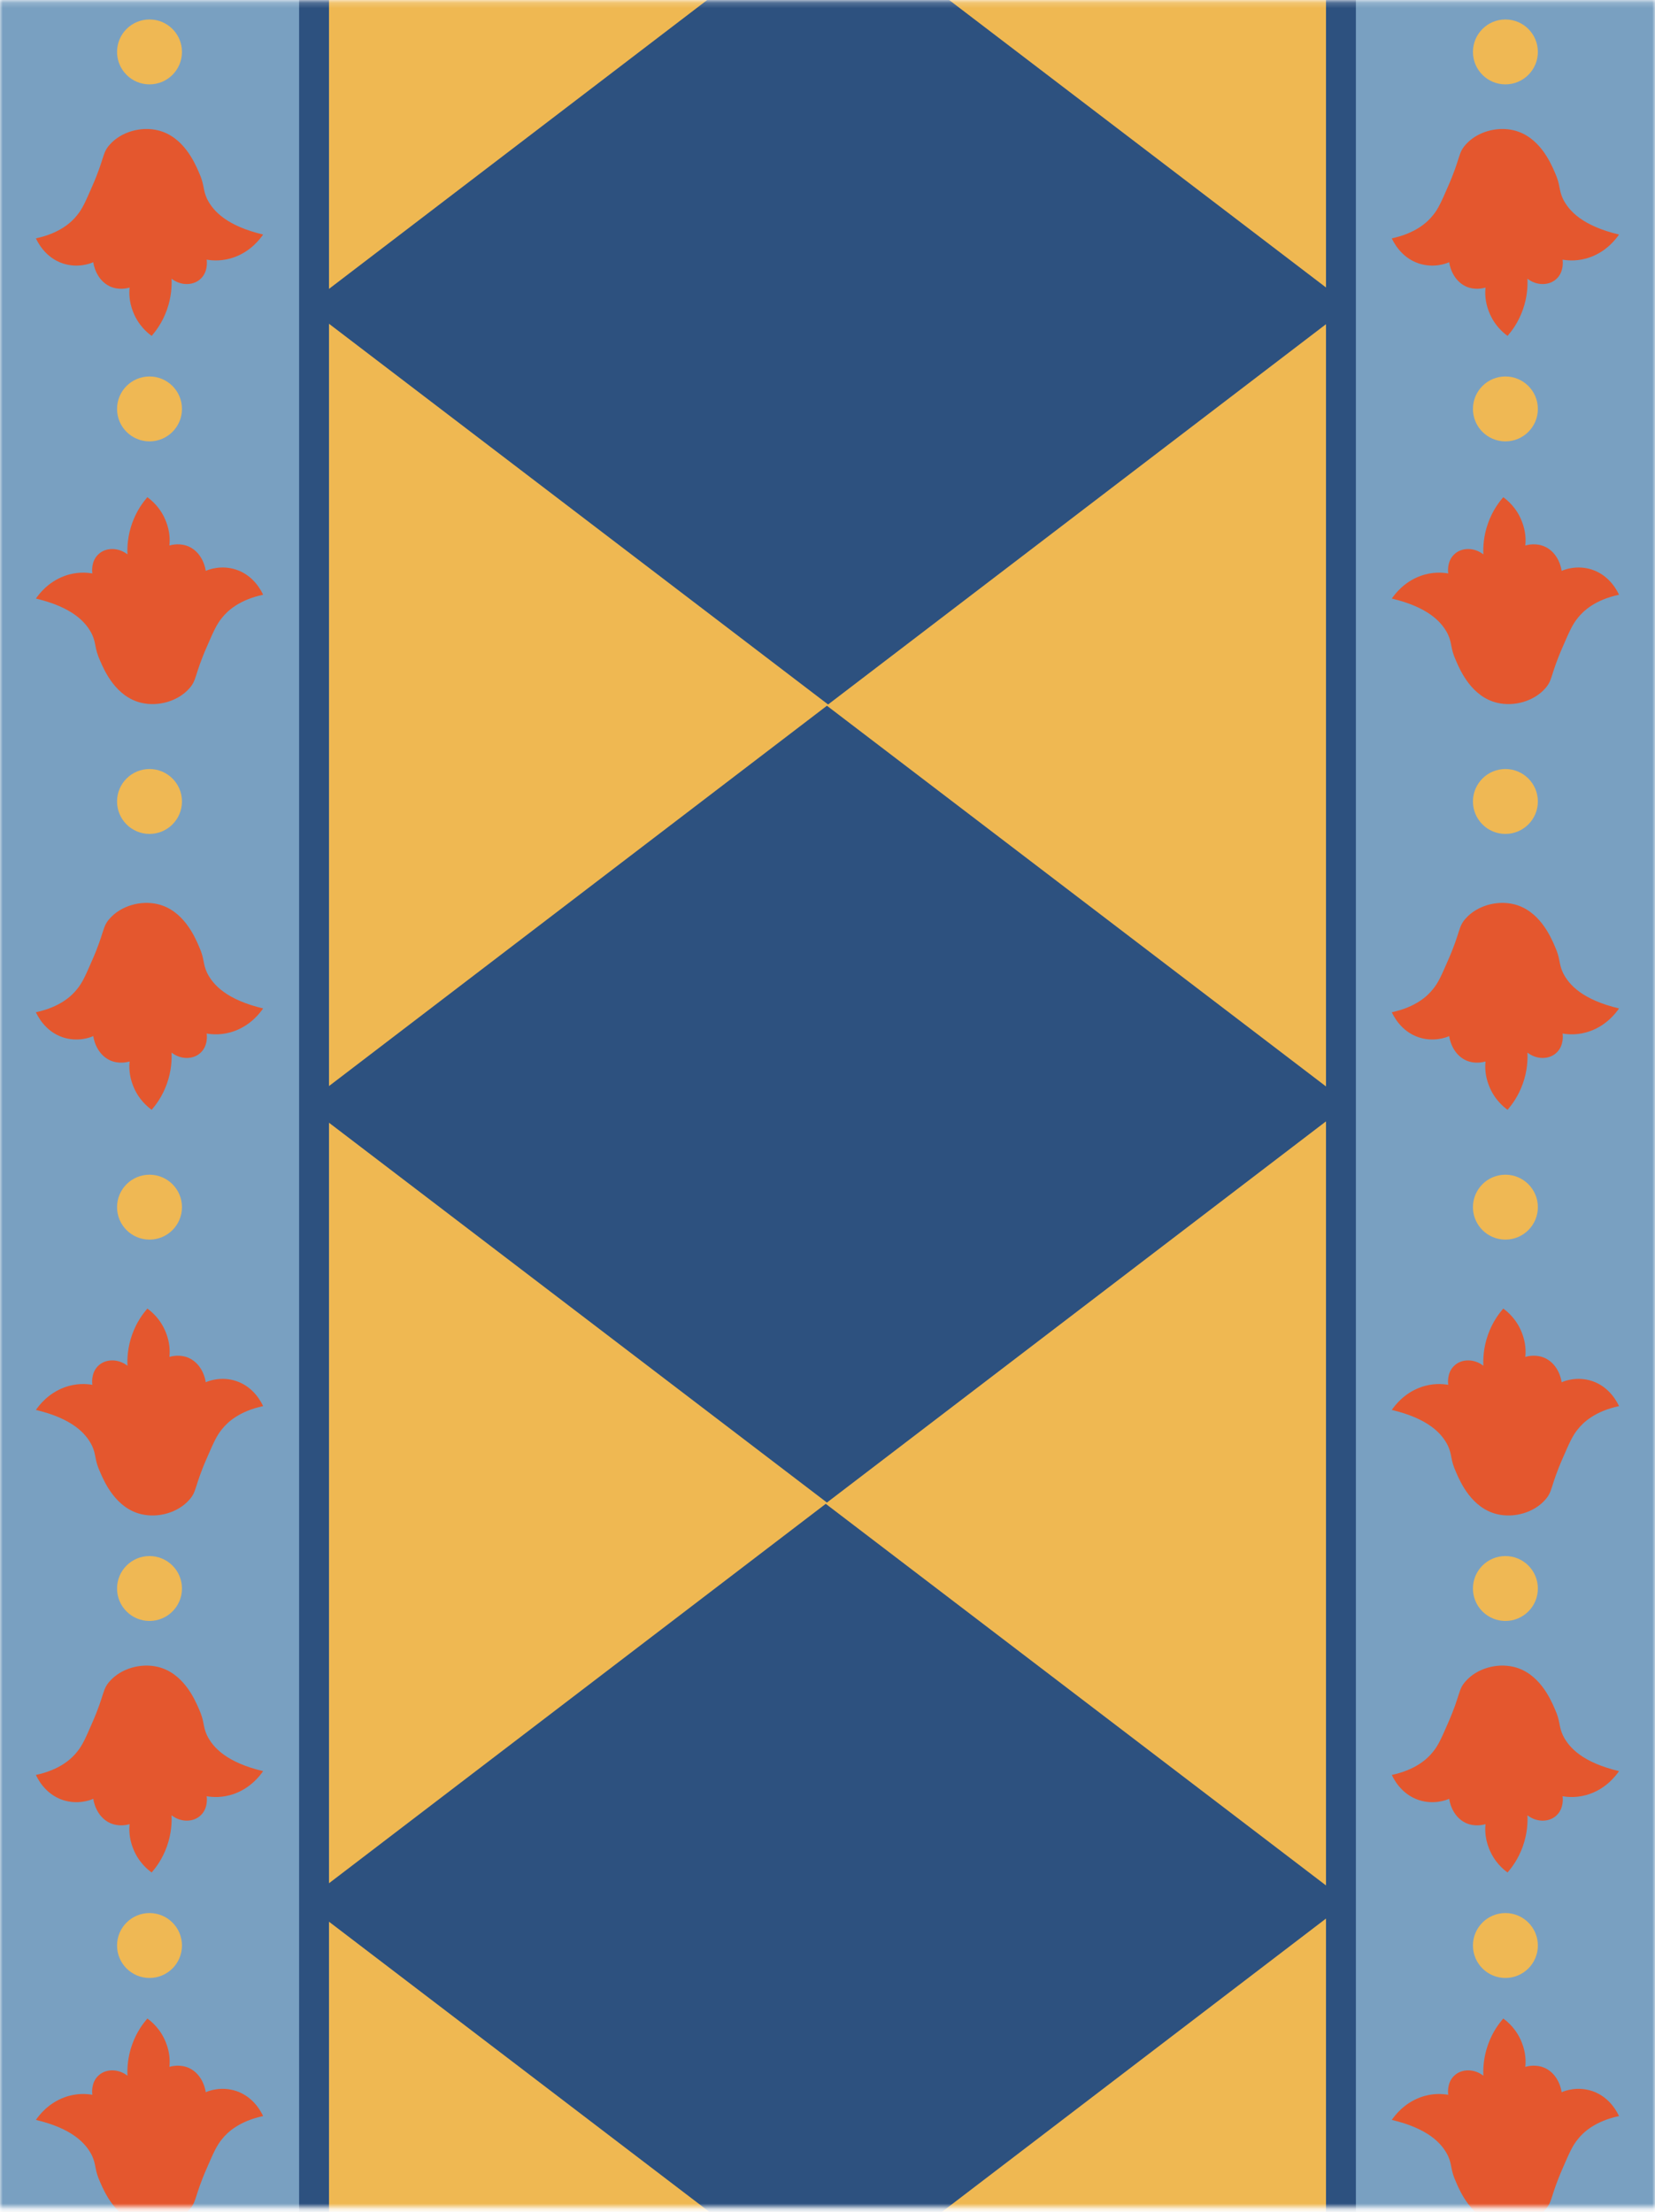 <svg width="300" height="401" viewBox="0 0 300 401" fill="none" xmlns="http://www.w3.org/2000/svg">
<mask id="mask0_655_9899" style="mask-type:alpha" maskUnits="userSpaceOnUse" x="0" y="0" width="300" height="401">
<rect y="0.186" width="300" height="400" fill="#C4C4C4"/>
</mask>
<g mask="url(#mask0_655_9899)">
<rect y="0.186" width="300" height="400" fill="#2D517F"/>
<rect y="483.396" width="530.241" height="300" transform="rotate(-90 0 483.396)" fill="#EFB852"/>
<path d="M-2.711 480.686V483.396H0H54.217H56.928V480.686L56.928 -49.555V-52.266H54.217H0H-2.711V-49.555L-2.711 480.686Z" fill="#79A0C1" stroke="#2D517F" stroke-width="5.422"/>
<rect x="243.072" y="486.107" width="535.663" height="59.639" transform="rotate(-90 243.072 486.107)" fill="#79A0C1" stroke="#2D517F" stroke-width="5.422"/>
<path d="M27.495 339.485C26.764 338.967 25.076 337.584 24.119 335.107C23.388 333.264 23.388 331.651 23.5 330.729C23.05 330.844 21.531 331.248 19.899 330.499C17.367 329.289 16.917 326.351 16.917 326.121C16.298 326.409 14.047 327.215 11.402 326.351C8.082 325.257 6.732 322.261 6.507 321.8C10.84 320.879 12.978 318.862 13.934 317.653C14.947 316.443 15.51 315.118 16.692 312.41C18.999 307.168 18.492 306.362 19.899 304.806C21.925 302.502 25.526 301.465 28.621 302.214C33.179 303.309 35.261 307.975 36.048 309.818C37.118 312.18 36.724 312.871 37.511 314.599C38.637 316.904 41.169 319.554 47.696 321.109C47.134 321.915 45.502 324.104 42.52 325.199C40.325 326.005 38.468 325.833 37.455 325.66C37.511 325.89 37.737 327.849 36.386 329.116C35.092 330.384 32.785 330.441 31.097 329.116C31.153 330.326 31.097 332.4 30.253 334.762C29.409 337.123 28.227 338.621 27.495 339.485Z" fill="#E4572E"/>
<path d="M27.495 201.208C26.764 200.689 25.076 199.307 24.119 196.829C23.388 194.986 23.388 193.373 23.5 192.451C23.05 192.567 21.531 192.97 19.899 192.221C17.367 191.011 16.917 188.073 16.917 187.843C16.298 188.131 14.047 188.937 11.402 188.073C8.082 186.979 6.732 183.983 6.507 183.522C10.84 182.601 12.978 180.584 13.934 179.375C14.947 178.165 15.51 176.84 16.692 174.133C18.999 168.89 18.492 168.084 19.899 166.529C21.925 164.224 25.526 163.187 28.621 163.936C33.179 165.031 35.261 169.697 36.048 171.54C37.118 173.902 36.724 174.593 37.511 176.322C38.637 178.626 41.169 181.276 47.696 182.831C47.134 183.638 45.502 185.827 42.52 186.921C40.325 187.728 38.468 187.555 37.455 187.382C37.511 187.612 37.737 189.571 36.386 190.838C35.092 192.106 32.785 192.163 31.097 190.838C31.153 192.048 31.097 194.122 30.253 196.484C29.409 198.846 28.227 200.343 27.495 201.208Z" fill="#E4572E"/>
<path d="M26.708 90.143C27.439 90.662 29.127 92.044 30.084 94.521C30.815 96.365 30.815 97.978 30.703 98.899C31.153 98.784 32.672 98.381 34.304 99.13C36.836 100.339 37.286 103.277 37.286 103.508C37.905 103.22 40.156 102.413 42.801 103.277C46.121 104.372 47.471 107.367 47.696 107.828C43.364 108.75 41.225 110.766 40.269 111.976C39.256 113.186 38.693 114.51 37.511 117.218C35.204 122.46 35.711 123.267 34.304 124.822C32.278 127.126 28.677 128.163 25.582 127.414C21.024 126.32 18.942 121.654 18.155 119.81C17.085 117.448 17.479 116.757 16.692 115.029C15.566 112.725 13.034 110.075 6.507 108.519C7.07 107.713 8.701 105.524 11.684 104.429C13.878 103.623 15.735 103.796 16.748 103.969C16.692 103.738 16.466 101.78 17.817 100.512C19.111 99.245 21.418 99.187 23.106 100.512C23.05 99.302 23.106 97.229 23.95 94.867C24.794 92.505 25.976 91.007 26.708 90.143Z" fill="#E4572E"/>
<path d="M26.708 237.248C27.439 237.766 29.127 239.149 30.084 241.626C30.815 243.469 30.815 245.082 30.703 246.004C31.153 245.888 32.672 245.485 34.304 246.234C36.836 247.444 37.286 250.382 37.286 250.612C37.905 250.324 40.156 249.518 42.801 250.382C46.121 251.476 47.471 254.472 47.696 254.933C43.364 255.854 41.225 257.871 40.269 259.08C39.256 260.29 38.693 261.615 37.511 264.322C35.204 269.565 35.711 270.371 34.304 271.926C32.278 274.231 28.677 275.268 25.582 274.519C21.024 273.424 18.942 268.758 18.155 266.915C17.085 264.553 17.479 263.862 16.692 262.133C15.566 259.829 13.034 257.179 6.507 255.624C7.07 254.817 8.701 252.628 11.684 251.534C13.878 250.727 15.735 250.9 16.748 251.073C16.692 250.843 16.466 248.884 17.817 247.617C19.111 246.349 21.418 246.292 23.106 247.617C23.05 246.407 23.106 244.333 23.95 241.971C24.794 239.609 25.976 238.112 26.708 237.248Z" fill="#E4572E"/>
<path d="M26.708 365.965C27.439 366.483 29.127 367.866 30.084 370.343C30.815 372.186 30.815 373.799 30.703 374.721C31.153 374.606 32.672 374.203 34.304 374.951C36.836 376.161 37.286 379.099 37.286 379.329C37.905 379.041 40.156 378.235 42.801 379.099C46.121 380.194 47.471 383.189 47.696 383.65C43.364 384.572 41.225 386.588 40.269 387.798C39.256 389.007 38.693 390.332 37.511 393.04C35.204 398.282 35.711 399.088 34.304 400.644C32.278 402.948 28.677 403.985 25.582 403.236C21.024 402.142 18.942 397.475 18.155 395.632C17.085 393.27 17.479 392.579 16.692 390.851C15.566 388.546 13.034 385.897 6.507 384.341C7.07 383.535 8.701 381.346 11.684 380.251C13.878 379.445 15.735 379.618 16.748 379.79C16.692 379.56 16.466 377.601 17.817 376.334C19.111 375.067 21.418 375.009 23.106 376.334C23.05 375.124 23.106 373.05 23.95 370.689C24.794 368.327 25.976 366.829 26.708 365.965Z" fill="#E4572E"/>
<circle cx="27.101" cy="287.999" r="5.884" transform="rotate(-180 27.101 287.999)" fill="#EFB854"/>
<circle cx="27.101" cy="218.86" r="5.884" transform="rotate(-180 27.101 218.86)" fill="#EFB854"/>
<circle cx="27.101" cy="145.308" r="5.884" transform="rotate(-180 27.101 145.308)" fill="#EFB854"/>
<circle cx="27.101" cy="352.725" r="5.884" transform="rotate(-180 27.101 352.725)" fill="#EFB854"/>
<path d="M273.278 339.485C272.546 338.967 270.858 337.584 269.902 335.107C269.17 333.264 269.17 331.651 269.283 330.729C268.832 330.844 267.313 331.248 265.681 330.499C263.149 329.289 262.699 326.351 262.699 326.121C262.08 326.409 259.829 327.215 257.185 326.351C253.865 325.257 252.514 322.261 252.289 321.8C256.622 320.879 258.76 318.862 259.717 317.653C260.73 316.443 261.292 315.118 262.474 312.41C264.781 307.168 264.275 306.362 265.681 304.806C267.707 302.502 271.308 301.465 274.403 302.214C278.961 303.309 281.043 307.975 281.831 309.818C282.9 312.18 282.506 312.871 283.294 314.599C284.419 316.904 286.951 319.554 293.479 321.109C292.916 321.915 291.284 324.104 288.302 325.199C286.107 326.005 284.25 325.833 283.237 325.66C283.294 325.89 283.519 327.849 282.168 329.116C280.874 330.384 278.567 330.441 276.879 329.116C276.935 330.326 276.879 332.4 276.035 334.762C275.191 337.123 274.009 338.621 273.278 339.485Z" fill="#E4572E"/>
<path d="M273.278 201.208C272.546 200.689 270.858 199.307 269.902 196.829C269.17 194.986 269.17 193.373 269.283 192.451C268.832 192.567 267.313 192.97 265.681 192.221C263.149 191.011 262.699 188.073 262.699 187.843C262.08 188.131 259.829 188.937 257.185 188.073C253.865 186.979 252.514 183.983 252.289 183.522C256.622 182.601 258.76 180.584 259.717 179.375C260.73 178.165 261.292 176.84 262.474 174.133C264.781 168.89 264.275 168.084 265.681 166.529C267.707 164.224 271.308 163.187 274.403 163.936C278.961 165.031 281.043 169.697 281.831 171.54C282.9 173.902 282.506 174.593 283.294 176.322C284.419 178.626 286.951 181.276 293.479 182.831C292.916 183.638 291.284 185.827 288.302 186.921C286.107 187.728 284.25 187.555 283.237 187.382C283.294 187.612 283.519 189.571 282.168 190.838C280.874 192.106 278.567 192.163 276.879 190.838C276.935 192.048 276.879 194.122 276.035 196.484C275.191 198.846 274.009 200.343 273.278 201.208Z" fill="#E4572E"/>
<path d="M272.49 90.143C273.221 90.662 274.909 92.044 275.866 94.521C276.598 96.365 276.598 97.978 276.485 98.899C276.935 98.784 278.454 98.381 280.086 99.13C282.618 100.339 283.069 103.277 283.069 103.508C283.688 103.22 285.938 102.413 288.583 103.277C291.903 104.372 293.253 107.367 293.478 107.828C289.146 108.75 287.007 110.766 286.051 111.976C285.038 113.186 284.475 114.51 283.294 117.218C280.987 122.46 281.493 123.267 280.086 124.822C278.061 127.126 274.459 128.163 271.364 127.414C266.807 126.32 264.725 121.654 263.937 119.81C262.868 117.448 263.262 116.757 262.474 115.029C261.348 112.725 258.816 110.075 252.289 108.519C252.852 107.713 254.484 105.524 257.466 104.429C259.66 103.623 261.517 103.796 262.53 103.969C262.474 103.738 262.249 101.78 263.599 100.512C264.893 99.245 267.201 99.187 268.889 100.512C268.832 99.302 268.889 97.229 269.733 94.867C270.577 92.505 271.758 91.007 272.49 90.143Z" fill="#E4572E"/>
<path d="M272.49 237.248C273.221 237.766 274.909 239.149 275.866 241.626C276.598 243.469 276.598 245.082 276.485 246.004C276.935 245.888 278.454 245.485 280.086 246.234C282.618 247.444 283.069 250.382 283.069 250.612C283.688 250.324 285.938 249.518 288.583 250.382C291.903 251.476 293.253 254.472 293.478 254.933C289.146 255.854 287.007 257.871 286.051 259.08C285.038 260.29 284.475 261.615 283.294 264.322C280.987 269.565 281.493 270.371 280.086 271.926C278.061 274.231 274.459 275.268 271.364 274.519C266.807 273.424 264.725 268.758 263.937 266.915C262.868 264.553 263.262 263.862 262.474 262.133C261.348 259.829 258.816 257.179 252.289 255.624C252.852 254.817 254.484 252.628 257.466 251.534C259.66 250.727 261.517 250.9 262.53 251.073C262.474 250.843 262.249 248.884 263.599 247.617C264.893 246.349 267.201 246.292 268.889 247.617C268.832 246.407 268.889 244.333 269.733 241.971C270.577 239.609 271.758 238.112 272.49 237.248Z" fill="#E4572E"/>
<path d="M272.49 365.965C273.221 366.483 274.909 367.866 275.866 370.343C276.598 372.186 276.598 373.799 276.485 374.721C276.935 374.606 278.454 374.203 280.086 374.951C282.618 376.161 283.069 379.099 283.069 379.329C283.688 379.041 285.938 378.235 288.583 379.099C291.903 380.194 293.253 383.189 293.478 383.65C289.146 384.572 287.007 386.588 286.051 387.798C285.038 389.007 284.475 390.332 283.294 393.04C280.987 398.282 281.493 399.088 280.086 400.644C278.061 402.948 274.459 403.985 271.364 403.236C266.807 402.142 264.725 397.475 263.937 395.632C262.868 393.27 263.262 392.579 262.474 390.851C261.348 388.546 258.816 385.897 252.289 384.341C252.852 383.535 254.484 381.346 257.466 380.251C259.66 379.445 261.517 379.618 262.53 379.79C262.474 379.56 262.249 377.601 263.599 376.334C264.893 375.067 267.201 375.009 268.889 376.334C268.832 375.124 268.889 373.05 269.733 370.689C270.577 368.327 271.758 366.829 272.49 365.965Z" fill="#E4572E"/>
<circle cx="272.883" cy="287.999" r="5.884" transform="rotate(-180 272.883 287.999)" fill="#EFB854"/>
<circle cx="272.883" cy="218.86" r="5.884" transform="rotate(-180 272.883 218.86)" fill="#EFB854"/>
<circle cx="272.883" cy="145.308" r="5.884" transform="rotate(-180 272.883 145.308)" fill="#EFB854"/>
<circle cx="272.883" cy="352.725" r="5.884" transform="rotate(-180 272.883 352.725)" fill="#EFB854"/>
<path d="M27.495 60.899C26.764 60.381 25.076 58.998 24.119 56.521C23.388 54.678 23.388 53.065 23.5 52.143C23.05 52.258 21.531 52.662 19.899 51.913C17.367 50.703 16.917 47.765 16.917 47.535C16.298 47.823 14.047 48.629 11.402 47.765C8.082 46.671 6.732 43.675 6.507 43.214C10.84 42.293 12.978 40.276 13.934 39.067C14.947 37.857 15.51 36.532 16.692 33.825C18.999 28.582 18.492 27.776 19.899 26.221C21.925 23.916 25.526 22.879 28.621 23.628C33.179 24.723 35.261 29.389 36.048 31.232C37.118 33.594 36.724 34.285 37.511 36.014C38.637 38.318 41.169 40.968 47.696 42.523C47.134 43.33 45.502 45.519 42.52 46.613C40.325 47.419 38.468 47.247 37.455 47.074C37.511 47.304 37.737 49.263 36.386 50.53C35.092 51.798 32.785 51.855 31.097 50.53C31.153 51.74 31.097 53.814 30.253 56.176C29.409 58.538 28.227 60.035 27.495 60.899Z" fill="#E4572E"/>
<circle cx="27.101" cy="9.413" r="5.884" transform="rotate(-180 27.101 9.413)" fill="#EFB854"/>
<circle cx="27.101" cy="74.139" r="5.884" transform="rotate(-180 27.101 74.139)" fill="#EFB854"/>
<path d="M273.278 60.899C272.546 60.381 270.858 58.998 269.902 56.521C269.17 54.678 269.17 53.065 269.283 52.143C268.832 52.258 267.313 52.662 265.681 51.913C263.149 50.703 262.699 47.765 262.699 47.535C262.08 47.823 259.829 48.629 257.185 47.765C253.865 46.671 252.514 43.675 252.289 43.214C256.622 42.293 258.76 40.276 259.717 39.067C260.73 37.857 261.292 36.532 262.474 33.825C264.781 28.582 264.275 27.776 265.681 26.221C267.707 23.916 271.308 22.879 274.403 23.628C278.961 24.723 281.043 29.389 281.831 31.232C282.9 33.594 282.506 34.285 283.294 36.014C284.419 38.318 286.951 40.968 293.479 42.523C292.916 43.33 291.284 45.519 288.302 46.613C286.107 47.419 284.25 47.247 283.237 47.074C283.294 47.304 283.519 49.263 282.168 50.53C280.874 51.798 278.567 51.855 276.879 50.53C276.935 51.74 276.879 53.814 276.035 56.176C275.191 58.538 274.009 60.035 273.278 60.899Z" fill="#E4572E"/>
<circle cx="272.883" cy="9.413" r="5.884" transform="rotate(-180 272.883 9.413)" fill="#EFB854"/>
<circle cx="272.883" cy="74.139" r="5.884" transform="rotate(-180 272.883 74.139)" fill="#EFB854"/>
<path d="M55.07 344.926L149.682 272.648L244.294 344.834L149.682 417.111L55.07 344.926Z" fill="#2D517F"/>
<path d="M55.284 200.231L149.896 127.953L244.508 200.139L149.896 272.417L55.284 200.231Z" fill="#2D517F"/>
<path d="M55.496 55.539L150.108 -16.738L244.72 55.447L150.108 127.725L55.496 55.539Z" fill="#2D517F"/>
</g>
</svg>
